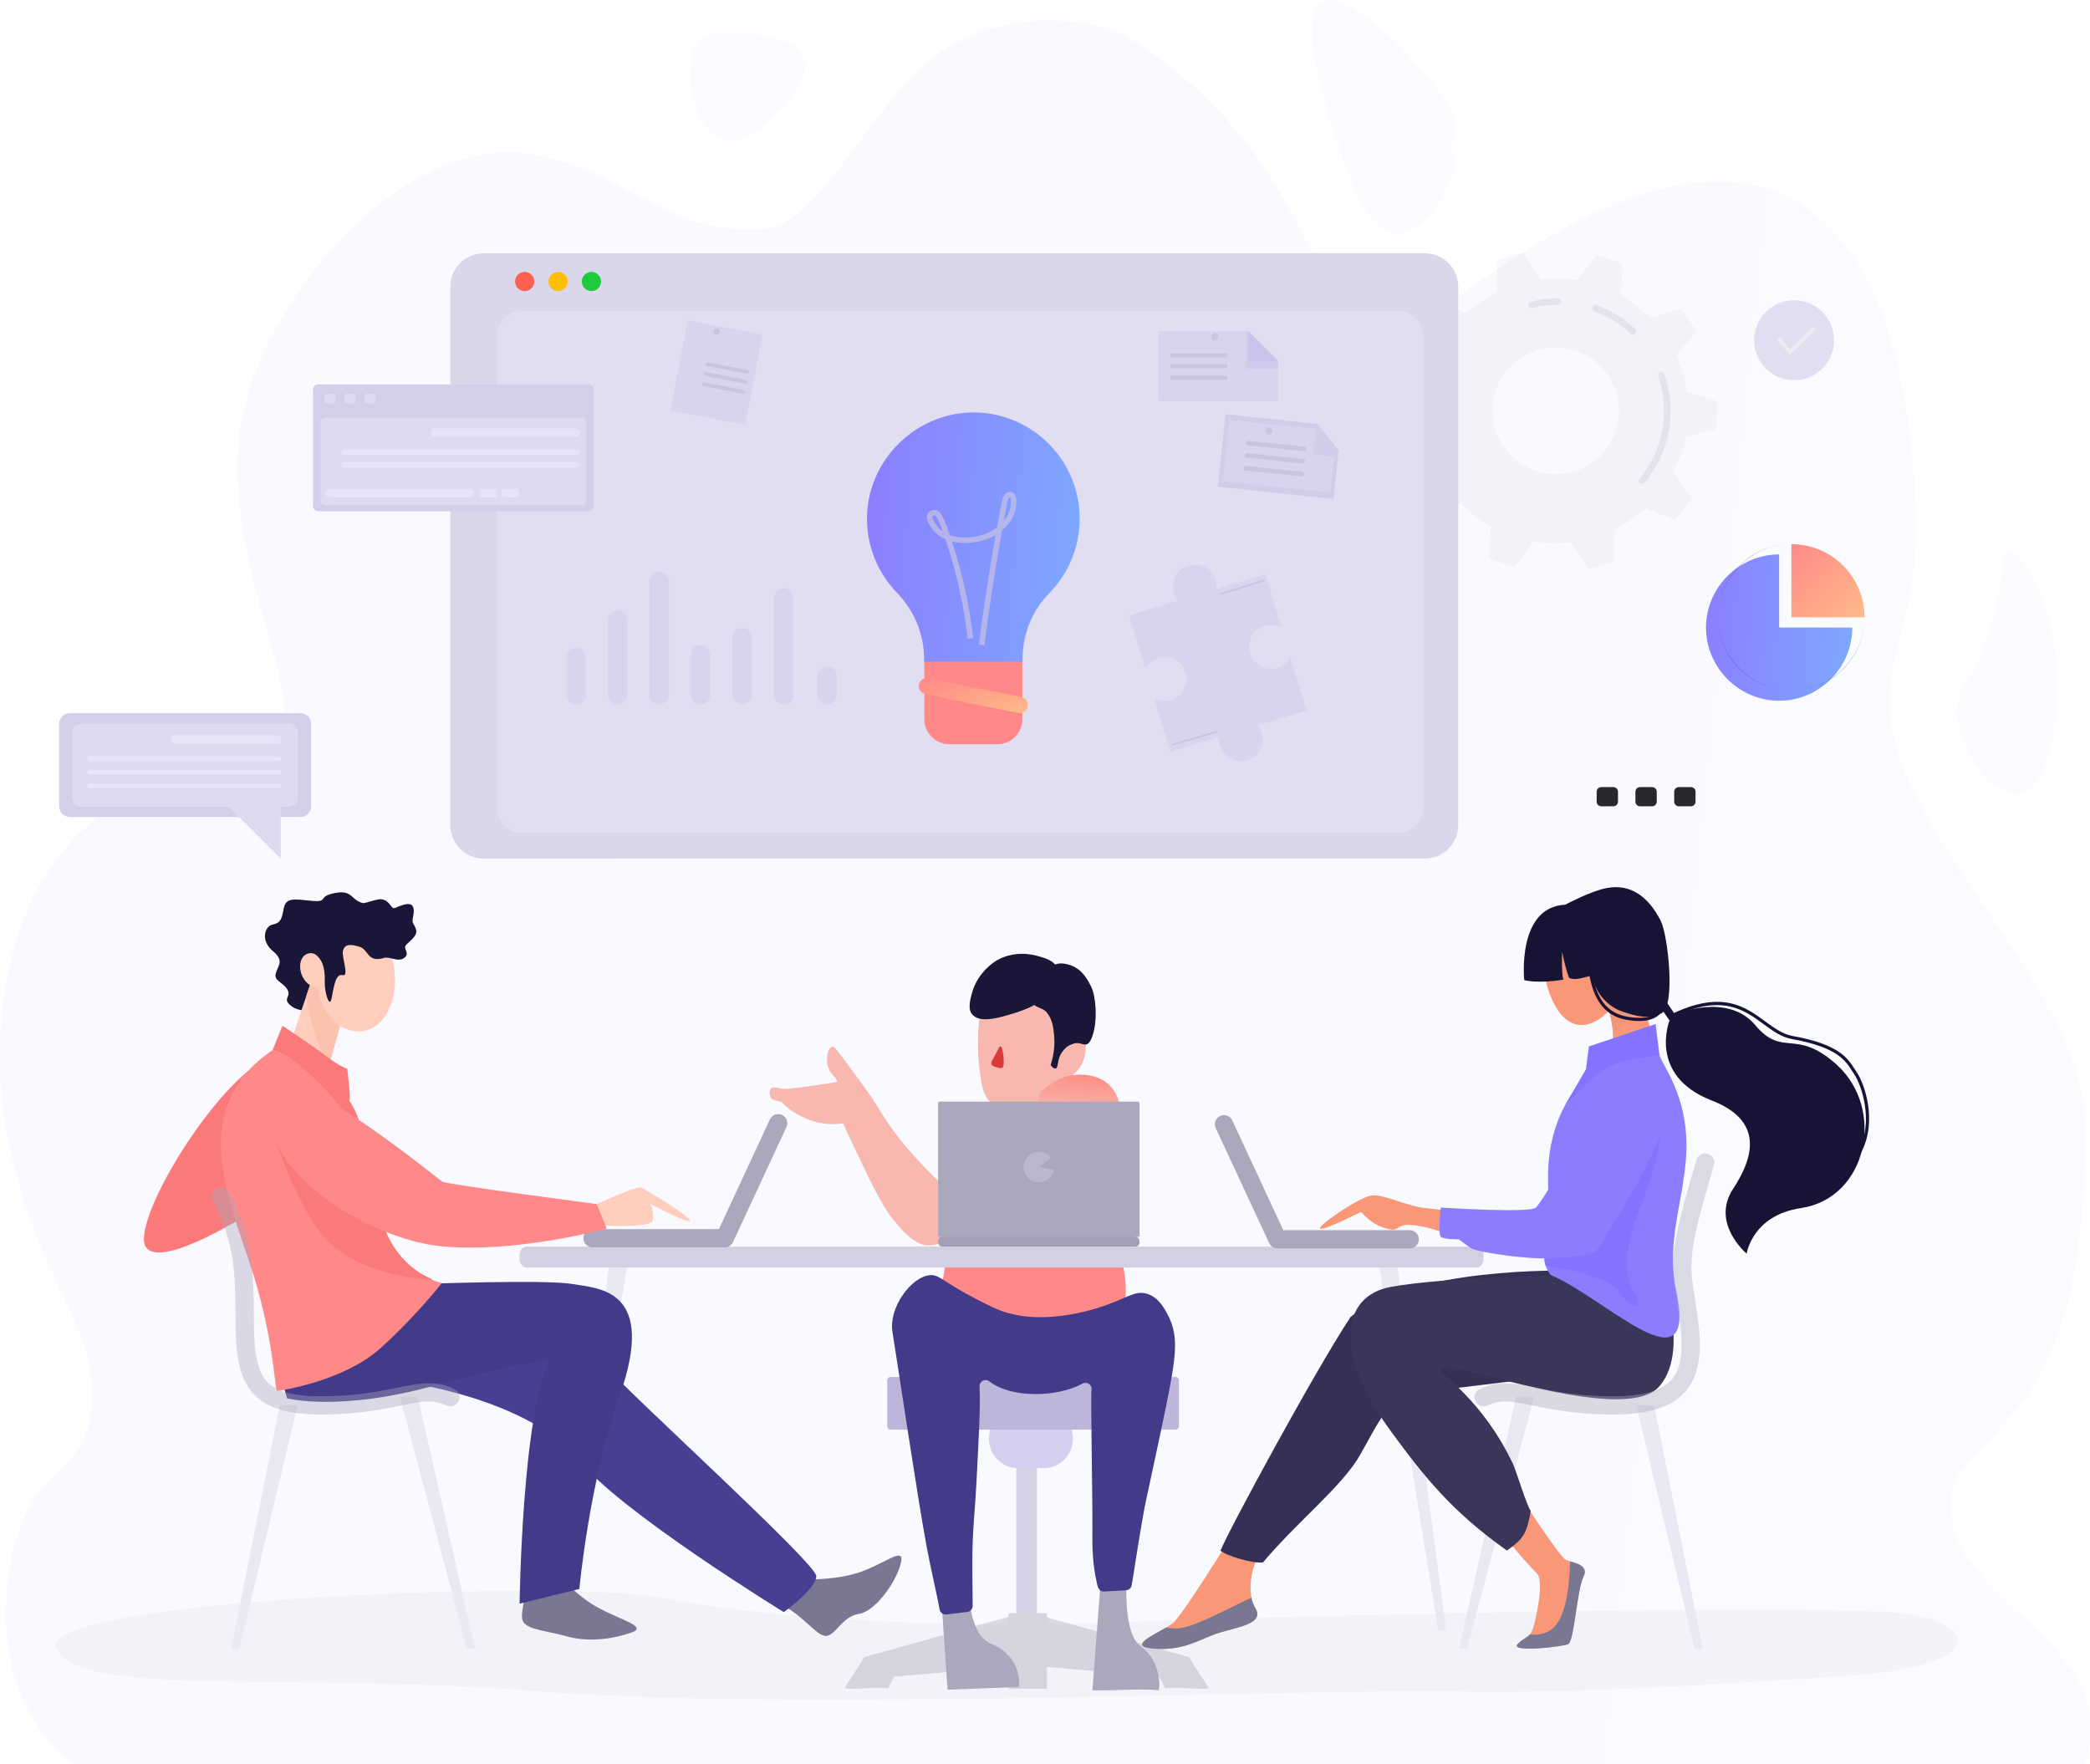 <svg width="500" height="422" viewBox="0 0 500 422" fill="none" xmlns="http://www.w3.org/2000/svg">
<g clip-path="url(#clip0_36_3156)">
<g opacity="0.05">
<path d="M226.679 11.392C239.99 3.098 260.763 2.642 272.818 10.754C329.711 49.036 305.756 101.325 354.613 66.901C446.999 1.807 457.206 89.167 458.339 122.805C459.262 150.187 447.884 158.738 453.732 179.26C461.289 205.775 498.097 239.893 498.652 268.074C500.312 352.409 461.15 339.025 467.293 365.349C471.828 384.784 508.134 395.502 498.778 421.99C340.873 421.99 175.542 421.99 17.638 421.99C14.573 419.704 9.747 415.365 6.122 407.951C-2.316 390.697 2.981 371.588 3.819 368.718C9.146 350.452 19.253 351.959 21.478 340.012C25.59 317.929 8.075 307.381 1.42 269.796C-2.568 247.274 -2.084 188.563 57.376 183.236C87.444 180.542 44.477 133.384 60.635 90.27C71.347 61.687 100.296 33.184 125.895 36.686C148.411 39.765 158.909 56.534 182.651 54.778C197.197 53.702 208.598 22.658 226.679 11.392Z" fill="url(#paint0_linear_36_3156)"/>
<path opacity="0.7" d="M185.211 27.776C182.618 30.204 176.992 35.467 171.899 32.88C165.371 29.564 163.161 15.092 167.292 9.911C169.324 7.362 172.456 7.604 177.53 7.997C182.372 8.372 191.076 9.044 192.377 14.377C193.706 19.826 186.448 26.618 185.211 27.776Z" fill="url(#paint1_linear_36_3156)"/>
<path opacity="0.7" d="M348.521 32.879C349.196 43.889 341.282 56.089 334.186 55.849C326.86 55.602 322.59 42.164 318.828 30.327C317.023 24.648 310.903 5.39 315.756 0.978C320.886 -3.687 334.937 11.267 337.258 13.738C343.577 20.465 348.053 25.227 348.521 32.879Z" fill="url(#paint2_linear_36_3156)"/>
<path opacity="0.7" d="M468.315 169.42C467.915 179.446 477.341 191.507 483.674 189.837C490.558 188.022 493.071 170.177 491.865 157.936C490.499 144.083 483.788 131.5 480.601 132.414C478.223 133.097 479.896 140.705 475.482 152.832C471.857 162.791 468.545 163.653 468.315 169.42Z" fill="url(#paint3_linear_36_3156)"/>
</g>
<path opacity="0.03" d="M451.851 385.665C416.391 383.697 295.763 387.03 259.076 388.329C222.389 389.628 179.804 386.614 157.684 382.183C135.563 377.752 7.697 382.56 13.5 394.475C19.303 406.39 70.469 399.806 128.495 404.594C186.519 409.383 317.019 403.995 346.455 404.594C375.891 405.192 402.884 403.396 440.819 401.002C478.754 398.607 472.405 386.804 451.851 385.665Z" fill="#191638"/>
<path opacity="0.03" d="M410.54 102.608C410.699 101.186 410.783 99.74 410.783 98.276C410.783 97.503 410.758 96.738 410.713 95.975L403.554 93.66C403.113 90.643 402.248 87.763 401.021 85.085L405.767 79.244C404.669 77.313 403.411 75.485 402.007 73.78L394.849 76.115C392.763 73.984 390.379 72.146 387.762 70.668L388.169 63.147C386.172 62.238 384.082 61.494 381.92 60.933L377.499 67.032C375.776 66.742 374.006 66.589 372.201 66.589C370.971 66.589 369.756 66.662 368.562 66.798L364.469 60.473C362.276 60.919 360.151 61.55 358.11 62.351L358.119 69.883C355.423 71.223 352.947 72.933 350.753 74.949L343.73 72.239C342.238 73.87 340.883 75.629 339.686 77.498L344.117 83.582C342.745 86.198 341.727 89.028 341.13 92.01L333.86 93.945C333.701 95.367 333.617 96.812 333.617 98.276C333.617 99.05 333.642 99.817 333.687 100.578L340.846 102.893C341.287 105.91 342.153 108.79 343.38 111.468L338.633 117.309C339.731 119.24 340.989 121.068 342.393 122.773L349.551 120.438C351.637 122.569 354.022 124.407 356.638 125.885L356.231 133.406C358.228 134.315 360.318 135.061 362.48 135.62L366.901 129.521C368.624 129.811 370.394 129.964 372.199 129.964C373.43 129.964 374.644 129.891 375.837 129.755L379.93 136.08C382.122 135.634 384.248 135.003 386.289 134.202L386.279 126.669C388.975 125.33 391.453 123.62 393.645 121.604L400.668 124.314C402.16 122.683 403.515 120.924 404.713 119.055L400.281 112.971C401.654 110.355 402.672 107.525 403.269 104.543L410.54 102.608ZM372.201 113.408C363.843 113.408 357.068 106.633 357.068 98.276C357.068 89.92 363.843 83.145 372.201 83.145C380.558 83.145 387.333 89.92 387.333 98.276C387.333 106.633 380.558 113.408 372.201 113.408Z" fill="#191638"/>
<path d="M392.841 115.747C392.665 115.747 392.489 115.688 392.344 115.566C392.013 115.29 391.968 114.799 392.242 114.469C396.014 109.935 398.091 104.183 398.091 98.276C398.091 95.446 397.628 92.669 396.716 90.019C396.575 89.612 396.792 89.167 397.199 89.027C397.606 88.887 398.05 89.103 398.191 89.51C399.159 92.323 399.652 95.273 399.652 98.274C399.652 104.545 397.447 110.65 393.443 115.465C393.287 115.651 393.064 115.747 392.841 115.747Z" fill="#E3E3EC"/>
<path d="M390.65 80.035C390.458 80.035 390.266 79.965 390.115 79.823C387.581 77.438 384.645 75.629 381.39 74.447C380.984 74.3 380.775 73.853 380.922 73.447C381.068 73.042 381.516 72.833 381.921 72.981C385.377 74.235 388.494 76.154 391.183 78.688C391.497 78.983 391.512 79.477 391.216 79.79C391.065 79.953 390.857 80.035 390.65 80.035Z" fill="#E3E3EC"/>
<path d="M366.332 73.728C365.982 73.728 365.666 73.493 365.577 73.138C365.471 72.721 365.725 72.296 366.141 72.192C368.288 71.649 370.51 71.375 372.746 71.375C373.177 71.375 373.526 71.724 373.526 72.155C373.526 72.585 373.177 72.934 372.746 72.934C370.64 72.934 368.546 73.193 366.523 73.704C366.458 73.72 366.394 73.728 366.332 73.728Z" fill="#E3E3EC"/>
<path d="M340.865 60.584H115.735C111.316 60.584 107.735 64.166 107.735 68.584V197.407C107.735 201.825 111.316 205.407 115.735 205.407H340.865C345.283 205.407 348.865 201.825 348.865 197.407V68.584C348.865 64.166 345.283 60.584 340.865 60.584Z" fill="#DBD7EB"/>
<path d="M334.478 74.4H124.914C121.6 74.4 118.914 77.087 118.914 80.4V193.26C118.914 196.573 121.6 199.26 124.914 199.26H334.478C337.792 199.26 340.478 196.573 340.478 193.26V80.4C340.478 77.087 337.792 74.4 334.478 74.4Z" fill="#E2DEF1"/>
<path d="M127.818 67.346C127.818 68.612 126.794 69.646 125.518 69.646C124.253 69.646 123.219 68.622 123.219 67.346C123.219 66.081 124.243 65.047 125.518 65.047C126.794 65.057 127.818 66.081 127.818 67.346Z" fill="#FF6051"/>
<path d="M135.824 67.346C135.824 68.612 134.799 69.646 133.524 69.646C132.259 69.646 131.225 68.622 131.225 67.346C131.225 66.081 132.249 65.047 133.524 65.047C134.799 65.057 135.824 66.081 135.824 67.346Z" fill="#FEBE05"/>
<path d="M143.788 67.346C143.788 68.612 142.764 69.646 141.489 69.646C140.224 69.646 139.189 68.622 139.189 67.346C139.189 66.081 140.214 65.047 141.489 65.047C142.764 65.057 143.788 66.081 143.788 67.346Z" fill="#1ECB3D"/>
<path opacity="0.4" d="M284.496 396.444C272.621 393.126 260.747 389.808 248.873 386.49C247.262 385.325 246.009 385.012 245.762 385.556C245.708 385.675 245.661 385.808 245.611 385.934C245.56 385.808 245.514 385.675 245.46 385.556C245.214 385.012 243.959 385.325 242.35 386.49C230.476 389.808 218.601 393.126 206.727 396.444C204.704 399.97 204.082 400.36 202.06 403.885C205.276 404.301 209.268 403.47 212.482 403.885C213.675 401.5 212.69 403.495 213.882 401.111C222.853 400.334 231.823 399.556 240.794 398.778C242.4 398.652 244.006 398.525 245.613 398.397C247.218 398.524 248.824 398.651 250.43 398.778C259.401 399.556 268.37 400.334 277.341 401.111C278.534 403.497 277.549 401.501 278.741 403.885C281.957 403.47 285.949 404.301 289.163 403.885C287.14 400.36 286.517 399.97 284.496 396.444Z" fill="#AAA8BD"/>
<path d="M247.77 393.585H243.448C243.275 393.585 243.135 393.446 243.135 393.272V347.046C243.135 346.873 243.275 346.732 243.448 346.732H247.77C247.943 346.732 248.084 346.872 248.084 347.046V393.272C248.082 393.445 247.943 393.585 247.77 393.585Z" fill="#D5D2E7"/>
<path d="M249.669 351.229H243.603C239.737 351.229 236.603 348.096 236.603 344.23C236.603 340.365 239.737 331.631 243.603 331.631H249.669C253.535 331.631 256.669 340.365 256.669 344.23C256.67 348.096 253.535 351.229 249.669 351.229Z" fill="#D5CEEF"/>
<path d="M281.249 342.008H213.054C212.614 342.008 212.258 341.651 212.258 341.211V330.205C212.258 329.765 212.614 329.408 213.054 329.408H281.249C281.688 329.408 282.045 329.765 282.045 330.205V341.211C282.044 341.651 281.688 342.008 281.249 342.008Z" fill="#BDB6DA"/>
<path d="M250.465 385.934H241.287V404.006H250.465V385.934Z" fill="#D5D4DD"/>
<path d="M263.577 374.922C262.832 384.55 262.085 394.728 261.34 404.355C267.649 404.491 272.006 403.886 277.211 404.355C277.402 403.423 277.574 401.668 276.574 398.773C275.512 395.698 273.318 394.196 272.698 393.686C270.174 391.618 268.073 385.153 270.571 365.166C268.24 368.418 265.909 371.67 263.577 374.922Z" fill="#AAA8BD"/>
<path d="M224.832 377.169C225.452 386.186 226.071 395.202 226.691 404.22C232.397 404.004 238.101 403.788 243.807 403.57C243.877 402.682 243.955 400.21 242.443 397.652C240.837 394.934 238.278 393.732 237.49 393.422C232.944 391.627 231.218 386.09 230.96 367.25C228.917 370.556 226.875 373.862 224.832 377.169Z" fill="#AAA8BD"/>
<path d="M225.869 301.164C226.646 304.508 224.158 308.956 224.936 312.3C229.284 313.817 233.065 314.633 235.902 315.099C241.233 315.978 247.151 315.618 258.769 314.865C265.164 314.451 268.668 314.792 269.036 312.298C269.861 306.708 268.678 303.203 268.335 301.163C252.236 300.93 241.968 301.397 225.869 301.164Z" fill="#FF8989"/>
<path d="M226.57 284.457C218.191 276.79 213.722 270.842 211.17 266.725C210.743 266.036 209.939 264.704 208.761 262.924C207.466 260.967 206.686 259.933 204.481 256.925C200.161 251.033 199.643 250.225 199.036 250.393C198.012 250.675 197.384 253.555 198.259 255.681C198.948 257.357 200.201 257.702 200.267 258.835C198.473 259.134 196.873 259.378 195.537 259.569C190.358 260.307 187.769 260.677 186.747 260.424C186.056 260.252 184.913 259.889 184.414 260.424C183.935 260.938 184.027 262.201 184.648 262.913C184.847 263.14 186.793 263.522 187.053 263.678C187.054 263.678 187.057 263.68 187.058 263.681C188.258 265.211 192.729 268.535 198.26 268.902C199.646 268.994 200.822 268.881 201.682 268.746C203.563 272.845 205.254 276.409 206.661 279.323C210.226 286.713 212.364 290.759 216.305 294.722C219.898 298.336 221.865 297.96 222.762 297.91C226.033 297.732 228.713 294.616 229.062 291.144C229.431 287.44 226.947 284.839 226.57 284.457Z" fill="#F8B7AF"/>
<path d="M234.436 242.437C233.882 246.578 233.684 251.671 234.552 257.369C234.804 259.019 235.175 262.347 237.12 263.785C238.297 264.656 239.611 264.718 241.087 264.718C245.559 264.718 247.819 264.718 250.187 263.084C251.018 262.51 252.029 260.588 253.143 258.379C253.856 258.163 255.046 258.225 256.02 257.602C260.065 255.007 259.916 250.762 259.637 247.335C259.293 243.108 259.122 240.995 258.237 239.403C255.526 234.526 248.894 233.801 247.387 233.686C245.546 233.547 241.739 233.259 238.403 235.903C235.519 238.189 234.679 241.327 234.436 242.437Z" fill="#F8B7AF"/>
<path d="M261.033 236.018C260.329 234.594 258.956 231.82 256.016 230.885C255.376 230.682 253.747 230.171 252.412 230.745C251.519 229.653 249.941 229.186 248.55 228.785C247.444 228.467 243.032 227.193 238.517 229.718C238.288 229.846 234.01 232.325 232.567 237.418C232.17 238.814 231.389 241.571 232.683 242.784C233.586 243.63 235.062 244.521 240.383 243.051C243.957 242.063 246.062 241.207 247.447 240.428C248.449 241.235 249.613 241.208 250.417 242.201C251.8 243.909 251.985 245.751 252.167 247.568C252.317 249.067 252.373 251.656 251.35 254.801C251.653 255.205 252.108 255.706 252.517 255.617C253.277 255.454 252.834 253.486 254.034 251.768C255.119 250.213 256.036 249.929 257.017 249.623C258.947 249.024 260.138 251.602 261.44 247.556C262.606 243.932 262.193 238.36 261.033 236.018Z" fill="#191638"/>
<mask id="mask0_36_3156" style="mask-type:alpha" maskUnits="userSpaceOnUse" x="243" y="220" width="25" height="22">
<path d="M267.531 239.465C266.407 242.028 261.094 241.508 259.511 241.352C255.786 240.987 253.14 239.426 251.255 238.285C247.854 236.23 245.305 234.688 244.178 231.682C242.213 226.435 245.877 220.181 247.009 220.359C247.395 220.419 247.743 222.798 248.424 227.554C249.083 232.149 249.042 232.627 249.604 233.568C251.14 236.137 254.735 238.068 257.978 237.579C261.715 237.015 262.825 233.563 265.054 234.159C266.927 234.659 268.317 237.672 267.531 239.465Z" fill="url(#paint4_linear_36_3156)"/>
</mask>
<g mask="url(#mask0_36_3156)">
</g>
<path d="M248.523 262.547C248.56 261.591 249.31 260.861 250.311 260.136C252.132 258.818 253.97 257.489 256.922 257.181C257.831 257.086 262.577 256.591 265.634 259.826C266.985 261.256 267.494 262.873 267.734 263.636C268.221 265.186 268.742 266.841 267.968 267.914C266.945 269.331 263.956 269.327 261.824 268.38C258.571 266.934 258.138 263.659 255.602 263.636C254.973 263.631 255.144 263.833 253.19 264.181C249.925 264.761 249.272 264.226 249.067 264.025C248.498 263.468 248.518 262.655 248.523 262.547Z" fill="url(#paint5_linear_36_3156)"/>
<path d="M233.802 310.9C225.508 306.665 224.735 304.808 222.369 305.067C217.872 305.559 212.593 312.903 213.501 318.599C214.951 327.688 219.532 358.399 221.668 369.929C222.661 375.293 224.233 381.803 224.782 385.017C224.914 385.789 225.629 386.318 226.406 386.225C228.072 386.023 229.738 385.821 231.403 385.619C232.149 385.528 232.705 384.896 232.695 384.144C232.669 382.288 232.58 374.372 232.635 371.562C232.777 364.298 233.181 362.572 233.568 355.23C234.146 344.285 234.547 336.836 234.368 332.417C234.357 332.136 234.346 331.891 234.338 331.677C234.285 330.441 235.712 329.677 236.682 330.446C241.787 334.488 252.738 334.373 258.958 331.008C260.028 330.429 261.295 331.266 261.126 332.471C260.901 334.081 261.397 359.203 261.337 365.169C261.285 370.431 261.337 374.131 262.51 379.157C262.712 380.023 263.169 380.787 264.057 380.736C265.832 380.635 267.608 380.533 269.384 380.432C270.064 380.393 270.628 379.899 270.746 379.226C271.369 375.67 272.895 365.044 274.168 358.964C275.406 353.055 276.954 346.238 278.834 337.033C281.345 324.744 282.057 319.901 279.534 314.868C278.746 313.295 277.28 310.37 274.401 309.501C271.323 308.572 269.421 310.833 262.267 313.001C257.54 314.433 253.917 314.797 253.167 314.868C250.346 315.134 245.823 315.52 240.566 313.934C238.55 313.323 236.967 312.516 233.802 310.9Z" fill="#433A89"/>
<path d="M239.63 250.53C239.562 250.299 239.224 250.239 239.102 250.461C238.789 251.035 238.482 251.613 238.179 252.192C238.114 252.313 238.05 252.433 237.986 252.554C237.828 252.837 237.628 253.15 237.484 253.468C237.321 253.753 237.169 254.059 237.168 254.358C237.167 254.671 237.326 254.875 237.6 255.01C238.079 255.248 238.706 255.426 239.231 255.516C240.168 255.677 240.104 254.8 240.119 254.097C240.142 252.889 239.966 251.69 239.63 250.53Z" fill="#DB3A3A"/>
<path d="M271.383 298.364H225.658C224.979 298.364 224.428 297.813 224.428 297.134V297.009C224.428 296.33 224.979 295.779 225.658 295.779H271.383C272.062 295.779 272.613 296.33 272.613 297.009V297.134C272.613 297.815 272.063 298.364 271.383 298.364Z" fill="#A29FB9"/>
<path d="M272.232 295.898H224.809C224.598 295.898 224.428 295.727 224.428 295.517V263.92C224.428 263.71 224.598 263.539 224.809 263.539H272.232C272.443 263.539 272.613 263.709 272.613 263.92V295.517C272.612 295.727 272.442 295.898 272.232 295.898Z" fill="#AAA8BD"/>
<path d="M248.521 279.188L252.111 279.879C251.782 281.594 250.267 282.844 248.521 282.844C246.516 282.844 244.865 281.194 244.865 279.188C244.865 277.182 246.516 275.531 248.521 275.531C249.681 275.531 250.773 276.082 251.462 277.014L248.521 279.188Z" fill="#BAB8CC"/>
<path d="M134 390H135.958L150 303H145.692L134 390Z" fill="#EAE8F3"/>
<path d="M346 390H344.042L330 303H334.308L346 390Z" fill="#EAE8F3"/>
<path d="M353.178 303.243H126.06C125.091 303.243 124.305 302.341 124.305 301.23V300.224C124.305 299.112 125.091 298.211 126.06 298.211H353.176C354.146 298.211 354.932 299.112 354.932 300.224V301.23C354.933 302.341 354.147 303.243 353.178 303.243Z" fill="#D3D1E1"/>
<path d="M387.526 230.78C389.318 237.093 384.944 243.598 380.126 244.965C375.308 246.331 371.87 242.042 370.08 235.73C368.29 229.417 370.742 223.193 375.56 221.826C380.378 220.459 385.734 224.467 387.526 230.78Z" fill="#FA9778"/>
<path d="M360.512 353.1C360.512 353.1 372.86 372.275 374.527 373.109C376.194 373.943 380.363 374.151 378.801 377.278C377.237 380.404 376.612 392.703 375.152 393.328C373.693 393.953 361.186 395.412 363.062 393.328C364.937 391.243 366.091 392.286 367.038 388.534C367.984 384.782 369.314 377.695 367.543 376.235C365.772 374.776 354.932 361.645 354.932 361.645L360.512 353.1Z" fill="#FA9778"/>
<path d="M298.367 361.336C298.367 361.336 283.357 386.071 280.577 388.295C277.797 390.518 268.626 393.853 276.13 394.409C283.635 394.966 287.248 391.909 291.974 390.518C296.7 389.127 302.536 388.295 300.313 384.682C298.089 381.07 299.012 373.182 303.807 368.179C308.6 363.176 298.367 361.336 298.367 361.336Z" fill="#FA9778"/>
<path d="M374.962 303.978C374.962 303.978 337.806 303.006 323.074 315.094C314.458 328.156 293.612 366.698 291.992 370.945C293.104 372.056 299.358 374.063 302.138 373.784C310.338 364.008 321.175 355.556 325.486 347.888C330.799 338.439 332.434 333.715 341.052 332.88C349.67 332.046 369.125 329.268 374.963 329.268C380.801 329.268 374.962 303.978 374.962 303.978Z" fill="#353156"/>
<path d="M407.363 394.477H405.415L391.449 336.211H395.734L407.363 394.477Z" fill="#EAE8F3"/>
<path d="M349.018 394.476H350.967L366.993 334.15H362.708L349.018 394.476Z" fill="#EAE8F3"/>
<path d="M396.131 301.434L374.529 305.161C374.529 305.161 345.823 305.425 332.7 307.87C320.763 310.093 319.004 323.656 332.7 342.332C340.481 352.942 347.059 361.405 360.513 370.947C363.935 368.435 365.243 367.484 366.19 361.439C365.215 360.105 362.696 351.749 361.913 350.114C354.472 334.56 344.54 328.904 344.401 327.374C346.069 324.664 388.574 341.498 397.026 331.596C405.098 322.142 396.131 301.434 396.131 301.434Z" fill="#3A3659"/>
<path d="M397.026 252.533C391.337 251.735 385.543 252.815 380.124 256.739C375.389 261.566 370.031 269.526 370.359 282.655C370.775 299.33 367.778 300.401 370.904 304.986C383.946 310.371 406.249 333.507 400.998 308.703C397.195 290.744 409.34 277.356 399.541 257.435C398.743 255.812 397.747 254.239 397.026 252.533Z" fill="#8C7DFF"/>
<path d="M370.354 288.929C370.1 297.623 368.873 300.183 369.811 302.908C375.128 303.451 384.853 305.578 387.283 308.981C390.063 312.873 392.841 313.428 391.544 310.556C390.247 307.684 386.82 303.609 392.101 289.619C397.382 275.63 399.883 266.18 394.695 256.453L370.354 288.929Z" fill="#8373FE"/>
<path d="M397.025 252.532C393.522 244.239 392.661 234.922 392.661 234.922L383.489 237.632C383.489 237.632 388.7 249.303 383.698 253.472C382.635 254.358 381.402 255.434 380.123 256.737C385.541 252.814 391.336 251.732 397.025 252.532Z" fill="#FA9778"/>
<path d="M392.937 237.13C392.395 236.647 391.715 236.044 391.001 235.412L383.52 237.623C383.515 237.637 383.509 237.649 383.504 237.663C383.685 238.077 385.59 242.523 385.841 246.8C388.071 245.448 390.511 243.242 393.302 239.389C393.151 238.535 393.031 237.773 392.937 237.13Z" fill="#ED967A"/>
<path d="M390.579 255.14C381.131 258.443 382.179 268.394 373.486 283.07C368.986 290.664 364.808 290.552 364.808 290.552C364.808 290.552 354.255 290.636 341.492 289.075C333.499 288.098 332.993 290.477 338.551 292.465C349.762 296.473 361.396 300.787 370.777 299.744C380.157 298.703 396.2 274.77 397.028 268.54C398.173 259.926 395.336 253.476 390.579 255.14Z" fill="#F09959"/>
<path opacity="0.4" d="M385.716 338.395C385.13 338.395 384.531 338.387 383.913 338.371C376.236 338.181 371.007 337.119 366.805 336.265C361.838 335.254 359.099 334.699 355.873 336.24C354.785 336.759 353.483 336.299 352.962 335.211C352.441 334.123 352.903 332.821 353.991 332.3C358.537 330.128 362.369 330.908 367.675 331.985C371.709 332.805 376.728 333.825 384.021 334.006C392.234 334.208 397.257 332.978 399.824 330.131C402.116 327.59 402.791 323.352 401.948 316.798C401.662 314.578 401.377 312.732 401.124 311.102C400.418 306.533 399.95 303.514 400.527 298.86C401.065 294.521 402.504 288.734 405.84 277.503C406.183 276.348 407.397 275.69 408.554 276.032C409.71 276.375 410.369 277.589 410.026 278.746C403.789 299.752 404.106 301.802 405.44 310.435C405.696 312.089 405.986 313.965 406.279 316.24C407.298 324.152 406.276 329.495 403.067 333.053C399.759 336.723 394.367 338.395 385.716 338.395Z" fill="#AAA8BD"/>
<path d="M299.386 382.184C289.428 387.054 284.067 389.845 280.875 389.578C280.122 389.516 279.497 389.438 278.973 389.357C275.421 391.456 269.751 393.936 276.13 394.409C283.635 394.965 287.248 391.908 291.974 390.517C296.698 389.128 302.536 388.294 300.313 384.681C299.887 383.989 299.577 383.139 299.386 382.184Z" fill="#7A7792"/>
<path d="M375.615 373.516C375.371 381.4 374.288 389.213 369.465 390.689C368.186 391.081 367.022 391.137 365.991 391C365.233 391.937 364.307 391.947 363.064 393.327C361.188 395.412 373.695 393.952 375.155 393.327C376.614 392.702 377.239 380.404 378.803 377.278C380.087 374.71 377.501 374.11 375.615 373.516Z" fill="#7A7792"/>
<path d="M337.253 298.655H305.614C304.765 298.655 303.993 298.163 303.634 297.392L290.848 269.877C290.34 268.784 290.816 267.485 291.909 266.977C293.002 266.469 294.301 266.944 294.809 268.037L307.008 294.29H337.255C338.46 294.29 339.438 295.267 339.438 296.473C339.438 297.678 338.46 298.655 337.253 298.655Z" fill="#AAA8BD"/>
<path d="M343.871 289.352C337.478 289.26 331.138 285.449 327.988 286.004C324.838 286.561 314.553 293.695 315.851 293.972C317.148 294.25 325.301 290.024 325.579 289.96C325.856 289.896 327.617 292.887 331.972 293.986C336.327 295.086 332.003 290.723 345.502 294.799C354.279 297.451 343.871 289.352 343.871 289.352Z" fill="#FA9778"/>
<path d="M396.084 244.965L397.024 252.533C397.024 252.533 388.753 253.025 384.635 255.341C380.518 257.658 374.443 264.348 374.443 264.348L379.406 255.804L380.121 250.338L396.084 244.965Z" fill="#8373FE"/>
<path d="M392.565 254.229C386.42 253.079 383.578 258.584 379.594 267.569C375.61 276.556 368.809 287.47 367.457 288.878C366.105 290.285 344.665 288.878 344.665 288.878C344.665 288.878 344.017 295.084 344.665 295.825C345.314 296.566 349.02 296.474 349.02 296.474C349.02 296.474 350.503 297.657 351.892 298.594C353.282 299.531 365.049 301.291 370.514 301.014C375.981 300.736 380.983 300.273 381.726 299.439C382.466 298.605 397.384 275.63 398.31 267.385C399.236 259.139 395.701 254.817 392.565 254.229Z" fill="#8C7DFF"/>
<path d="M374.445 216.43C362.824 216.986 364.647 234.467 364.647 234.467C364.647 234.467 367.666 235.4 373.988 234.357C373.502 232.481 373.711 227.687 373.711 227.687C373.711 227.687 374.445 231.578 375.379 233.94C376.716 234.553 378.228 234.01 380.799 233.388C382.12 238.943 385.85 241.29 388.405 242.093C391.227 242.98 394.215 244.039 397.55 242.37C400.885 240.702 399.052 223.656 397.28 220.229C394.622 215.084 390.203 210.479 382.56 212.911C378.725 214.13 374.445 216.43 374.445 216.43Z" fill="#161335"/>
<path d="M394.654 237.192L399.405 244.131C399.405 244.131 394.14 257.287 409.455 263.246C421.449 267.914 420.036 276.138 414.616 284.41C409.196 292.681 417.859 299.904 417.859 299.904C417.859 299.904 419.18 290.741 430.834 289.012C446.722 286.655 451.222 265.323 439.353 254.657C429.533 245.831 426.544 253.14 419.897 245.22C413.25 237.299 400.7 242.649 400.7 242.649L396.1 235.941L394.654 237.192Z" fill="#161335"/>
<path d="M444.818 276.102C444.756 276.102 444.693 276.087 444.636 276.056C444.452 275.954 444.384 275.723 444.484 275.539C448.488 268.221 445.222 259.354 443.577 256.953C443.404 256.699 443.238 256.442 443.064 256.171C441.448 253.65 439.437 250.511 428.72 248.582C426.154 248.121 424.071 246.591 421.866 244.973C417.294 241.616 412.113 237.814 400.855 242.995C400.665 243.082 400.439 242.999 400.351 242.809C400.264 242.619 400.347 242.393 400.537 242.305C412.201 236.937 417.575 240.882 422.315 244.362C424.446 245.927 426.459 247.405 428.854 247.836C439.897 249.823 442.008 253.116 443.703 255.762C443.875 256.029 444.035 256.281 444.204 256.526C445.194 257.973 446.418 260.971 446.918 264.406C447.353 267.385 447.399 271.798 445.15 275.906C445.083 276.031 444.952 276.102 444.818 276.102Z" fill="#161335"/>
<path d="M392.117 244.258C391.359 244.258 390.539 244.192 389.655 244.06C385.604 243.453 380.17 241.149 379.743 228.208C379.736 227.999 379.9 227.823 380.109 227.817C380.324 227.807 380.494 227.974 380.5 228.183C380.677 233.54 381.741 237.505 383.662 239.969C385.125 241.844 387.065 242.904 389.765 243.31C393.548 243.876 396.055 243.174 397.22 241.225C397.328 241.046 397.562 240.987 397.741 241.094C397.92 241.202 397.98 241.436 397.872 241.615C396.824 243.372 394.892 244.258 392.117 244.258Z" fill="#161335"/>
<path d="M63.261 253.441C49.774 261.153 31.013 293.211 34.974 298.442C38.934 303.674 60.196 289.917 60.196 289.917L63.261 253.441Z" fill="#FA7A7A"/>
<path d="M88.461 216.266C83.31 216.126 85.222 212.298 79.298 213.826C76.185 214.629 78.483 215.911 74.438 215.495C70.394 215.078 68.402 214.66 67.892 217.302C67.383 219.943 67.136 220.775 65.19 221.193C63.244 221.609 62.367 225.085 65.19 227.447C68.014 229.809 66.642 230.782 66.017 232.727C65.391 234.673 67.523 234.812 68.681 236.619C69.84 238.426 67.615 238.767 69.283 240.333C70.952 241.9 73.291 241.759 73.291 241.759L80.312 228.3L88.461 216.266Z" fill="#191638"/>
<path d="M193.394 377.823C193.394 377.823 200.898 378.032 206.735 375.738C212.571 373.445 216.532 369.903 215.49 374.07C214.448 378.239 209.654 385.391 205.484 386.088C201.315 386.785 199.855 391.37 197.563 391.37C195.271 391.37 191.934 386.088 186.098 383.447C180.778 381.042 193.394 377.823 193.394 377.823Z" fill="#7A7792"/>
<path d="M134.254 377.121C134.254 377.121 137.41 381.472 142.903 384.5C148.576 387.626 155.121 389.132 151.063 390.546C147.004 391.96 141.071 393.059 135.283 391.379C131.224 390.2 126.465 389.954 125.207 388.036C123.95 386.118 126.687 381.302 125.549 374.105C124.638 368.337 134.254 377.121 134.254 377.121Z" fill="#7A7792"/>
<path d="M99.115 307.168C99.115 307.168 142.587 323.444 146.09 327.993C149.592 332.543 195.287 373.99 195.287 377.047C195.287 380.105 187.505 385.663 187.505 385.663C187.505 385.663 148.313 361.623 138.585 349.393C128.857 337.165 105.114 331.269 92.492 330.137C79.87 329.005 99.115 307.168 99.115 307.168Z" fill="#483F92"/>
<path d="M100.783 307.168C100.783 307.168 130.524 306.056 136.917 307.168C143.31 308.28 157.332 308.267 148.161 334.15C140.973 354.437 138.599 380.122 138.599 380.122L124.306 383.633C124.306 383.633 124.873 337.447 131.693 325.149C126.726 325.968 117.609 327.566 104.974 331.178C81.534 337.881 68.681 334.524 68.681 334.524L65.191 322.296L100.783 307.168Z" fill="#433A89"/>
<path d="M75.948 230.389L68.682 251.858L77.861 257.902L83.064 239.352L75.948 230.389Z" fill="#FFCEBD"/>
<path d="M78.683 254.974L83.064 239.35L75.948 230.387L73.289 238.24C74.207 245.334 76.423 251.201 78.683 254.974Z" fill="#FBC2AE"/>
<path d="M94.484 234.022C94.719 240.552 91.512 246.204 86.413 246.706C81.315 247.208 76.662 242.345 76.021 235.842C75.38 229.339 78.993 223.661 84.092 223.159C89.19 222.657 94.111 223.718 94.484 234.022Z" fill="#FFCEBD"/>
<path d="M65.19 251.232C42.884 266.295 56.758 290.636 61.655 308.424C65.828 323.574 65.691 332.73 66.316 332.73C66.941 332.73 82.283 330.437 91.036 322.517C99.792 314.596 105.711 306.924 105.711 306.924C105.711 306.924 94.493 304.927 90.828 290.418C88.966 283.051 89.812 279.052 85.57 267.38C81.33 255.709 65.19 251.232 65.19 251.232Z" fill="#FF8989"/>
<path d="M65.189 251.232L67.578 245.387C67.578 245.387 75.153 250.39 78.175 252.752C81.198 255.114 83.062 255.671 83.062 255.671C83.062 255.671 84.155 264.049 83.445 263.288C74.506 253.708 65.189 251.232 65.189 251.232Z" fill="#FA7A7A"/>
<path d="M55.305 394.477H57.252L71.218 336.211H66.934L55.305 394.477Z" fill="#EAE8F3"/>
<path d="M113.647 394.478H111.7L95.674 334.152H99.959L113.647 394.478Z" fill="#EAE8F3"/>
<path opacity="0.4" d="M77.001 338.394C69.199 338.394 64.256 336.992 61.102 333.921C57.191 330.112 56.382 324.212 56.371 316.526C56.346 300.365 55.452 297.024 50.902 287.157C50.397 286.062 50.876 284.765 51.971 284.26C53.065 283.755 54.362 284.233 54.868 285.328C59.676 295.758 60.712 299.592 60.737 316.518C60.749 324.309 61.736 328.444 64.148 330.793C66.621 333.202 71.093 334.195 78.646 334.008C85.939 333.829 90.958 332.808 94.992 331.987C100.296 330.909 104.131 330.131 108.676 332.302C109.764 332.822 110.224 334.125 109.705 335.213C109.186 336.301 107.882 336.761 106.794 336.242C103.568 334.7 100.831 335.257 95.862 336.267C91.66 337.122 86.432 338.183 78.754 338.374C78.155 338.388 77.569 338.394 77.001 338.394Z" fill="#AAA8BD"/>
<path d="M173.384 298.403H141.743C140.538 298.403 139.561 297.425 139.561 296.22C139.561 295.015 140.538 294.037 141.743 294.037H171.99L184.189 267.785C184.698 266.692 185.995 266.218 187.09 266.725C188.183 267.233 188.657 268.53 188.15 269.625L175.364 297.14C175.005 297.91 174.232 298.403 173.384 298.403Z" fill="#AAA8BD"/>
<path d="M66 272.993C66 272.993 71.559 289.947 78.438 296.965C85.318 303.982 99.162 306.34 103.497 306.064C100.042 304.675 93.46 300.722 90.814 290.247C88.952 282.88 89.799 278.881 85.556 267.209C82.406 258.545 72.703 253.846 67.91 252C73.891 256.295 81.371 263.371 83.669 268.754C86.22 274.732 66 272.993 66 272.993Z" fill="#FA7A7A"/>
<path d="M142.744 288.043C142.744 288.043 152.333 283.666 153.375 284.083C154.416 284.499 165.049 290.918 165.049 291.982C165.049 293.045 155.668 288.018 155.668 288.018C155.668 288.018 156.71 290.797 156.085 292.13C155.459 293.463 148.248 293.463 141.744 293.045C135.24 292.627 142.744 288.043 142.744 288.043Z" fill="#FFCEBD"/>
<path d="M66.324 260.064C57.485 278.18 87.806 296.543 105.794 298.175C123.783 299.808 145.154 293.922 145.154 293.922L142.745 288.041C142.745 288.041 106.707 283.337 105.794 282.679C104.881 282.021 69.561 253.43 66.324 260.064Z" fill="#FF8989"/>
<path d="M77.816 231C78.635 233.155 78.034 235.382 76.475 235.976C74.914 236.57 72.985 235.304 72.167 233.149C71.348 230.994 71.948 228.767 73.509 228.173C75.069 227.581 76.997 228.845 77.816 231Z" fill="#FFCEBD"/>
<path d="M94.496 217.209C96.938 216.189 99.688 215.098 98.837 219.247C98.466 221.054 98.837 220.544 99.486 222.211C100.134 223.879 97.852 225.187 97.109 226.115C96.369 227.041 98.188 228.048 96.706 229.16C95.223 230.271 93.269 228.748 91.887 229.16C87.765 230.39 88.275 227.147 85.957 226.473C83.641 225.798 82.505 225.903 82.066 227.385C81.626 228.868 83.687 233.745 81.927 233.282C80.166 232.819 79.77 236.756 79.296 238.979C78.822 241.202 77.615 237.445 77.694 234.9C77.814 230.999 76.845 229.361 75.408 228.269C73.97 227.178 73.359 217.254 80.307 216.883C87.255 216.512 87.3 215.842 90.264 215.215C93.233 214.59 93.383 217.674 94.496 217.209Z" fill="#191638"/>
<path d="M258.298 124.104C258.298 110.329 247.347 99.112 233.675 98.678C219.545 98.232 207.491 109.827 207.416 123.968C207.379 130.865 210.094 137.13 214.519 141.729C218.64 146.017 221.076 151.644 221.076 157.593V158.59H244.638V157.599C244.638 151.749 246.894 146.104 250.997 141.927C255.509 137.341 258.298 131.045 258.298 124.104Z" fill="url(#paint6_linear_36_3156)"/>
<path d="M238.61 178.037H227.101C223.804 178.037 221.133 175.366 221.133 172.069V158.287H244.578V172.069C244.578 175.36 241.907 178.037 238.61 178.037Z" fill="#FF8989"/>
<path d="M243.585 170.564L221.354 166.059C220.449 165.873 219.799 165.079 219.799 164.156C219.799 162.929 220.927 162.005 222.129 162.253L244.359 166.753C245.264 166.939 245.915 167.732 245.915 168.655C245.915 169.889 244.787 170.812 243.585 170.564Z" fill="url(#paint7_linear_36_3156)"/>
<path opacity="0.7" d="M235.486 154.352L234.172 154.185C235.294 145.46 236.645 136.678 238.194 127.972C236.676 128.87 234.873 129.484 232.858 129.757C231.439 129.949 229.599 130.011 227.752 129.54C230.212 137.044 231.916 144.803 232.827 152.648L231.514 152.803C230.578 144.71 228.787 136.716 226.177 129C225.737 128.802 225.297 128.567 224.876 128.288C223.469 127.352 222.36 125.908 221.839 124.328C221.554 123.448 221.938 122.562 222.775 122.165C223.618 121.769 224.554 122.041 225.043 122.822C225.725 123.9 226.202 125.115 226.618 126.268C226.822 126.844 227.027 127.414 227.225 127.99C228.793 128.56 230.664 128.722 232.672 128.449C234.234 128.238 236.552 127.674 238.51 126.193C238.895 124.093 239.285 122.004 239.694 119.916C239.787 119.432 239.917 118.769 240.37 118.267C240.68 117.92 241.138 117.71 241.597 117.691C241.975 117.672 242.347 117.815 242.613 118.069C242.973 118.422 243.059 118.887 243.097 119.253C243.227 120.548 243.09 121.731 242.688 122.766C242.062 124.384 241.051 125.772 239.725 126.887C238.089 135.997 236.664 145.212 235.486 154.352ZM223.568 123.306C223.469 123.306 223.382 123.336 223.345 123.355C223.234 123.405 222.992 123.566 223.104 123.907C223.519 125.183 224.405 126.348 225.533 127.123C225.483 126.986 225.434 126.85 225.384 126.714C224.994 125.629 224.548 124.495 223.934 123.522C223.822 123.355 223.686 123.306 223.568 123.306ZM241.665 119.005C241.597 119.005 241.454 119.048 241.368 119.141C241.169 119.358 241.089 119.717 241.002 120.164C240.717 121.632 240.438 123.113 240.159 124.588C240.673 123.931 241.12 123.169 241.467 122.283C241.795 121.44 241.901 120.467 241.795 119.377C241.764 119.085 241.715 119.017 241.702 119.005C241.69 119.011 241.677 119.005 241.665 119.005Z" fill="#CAC4E3"/>
<path d="M302.531 149.728C303.936 149.304 305.381 149.496 306.579 150.149L302.71 137.362L291.027 140.9C291.103 140.216 291.045 139.505 290.835 138.802C289.999 136.034 287.069 134.464 284.3 135.305C281.532 136.141 279.962 139.071 280.803 141.839C281.017 142.541 281.362 143.163 281.805 143.691L270.117 147.228L273.986 160.015C274.617 158.807 275.713 157.846 277.121 157.421C279.89 156.585 282.815 158.15 283.652 160.918C284.493 163.691 282.923 166.616 280.159 167.453C278.754 167.878 277.309 167.685 276.111 167.032L279.98 179.819L291.667 176.281C291.591 176.965 291.649 177.677 291.859 178.379C292.696 181.147 295.625 182.717 298.394 181.876C301.163 181.04 302.733 178.11 301.892 175.342C301.677 174.64 301.333 174.018 300.89 173.49L312.573 169.953L308.704 157.166C308.073 158.374 306.977 159.335 305.569 159.76C302.8 160.596 299.87 159.036 299.034 156.263C298.193 153.494 299.763 150.569 302.531 149.728Z" fill="#D9D4ED"/>
<path fill-rule="evenodd" clip-rule="evenodd" d="M291.143 175.03C291.176 175.139 291.113 175.254 291.003 175.286L280.658 178.323C280.548 178.356 280.433 178.293 280.401 178.183C280.369 178.073 280.431 177.959 280.541 177.926L290.887 174.889C290.996 174.857 291.111 174.92 291.143 175.03Z" fill="#CAC4E3"/>
<path fill-rule="evenodd" clip-rule="evenodd" d="M302.455 138.82C302.489 138.929 302.429 139.045 302.32 139.08L292.113 142.323C292.004 142.357 291.888 142.297 291.853 142.188C291.819 142.079 291.879 141.963 291.988 141.928L302.195 138.686C302.304 138.651 302.42 138.711 302.455 138.82Z" fill="#CAC4E3"/>
<path d="M425.636 150.134H443.137C443.137 159.734 435.236 167.634 425.636 167.634C416.035 167.634 408.135 159.734 408.135 150.134C408.135 140.535 416.035 132.635 425.636 132.635V150.134Z" fill="url(#paint8_linear_36_3156)"/>
<path d="M446.069 147.683C446.069 138.018 438.234 130.184 428.568 130.184V147.683H446.069Z" fill="url(#paint9_linear_36_3156)"/>
<path d="M411.066 147.684C411.066 157.349 418.902 165.183 428.567 165.183C418.967 165.183 411.066 157.283 411.066 147.684Z" fill="#29292D"/>
<path d="M428.567 130.184C418.902 130.184 411.066 138.018 411.066 147.683C411.066 138.084 418.967 130.184 428.567 130.184Z" fill="#29292D"/>
<path d="M428.568 165.183C438.234 165.183 446.069 157.349 446.069 147.684C446.069 157.283 438.169 165.183 428.568 165.183Z" fill="#29292D"/>
<path d="M140.178 166.151V157.281C140.178 155.988 139.13 154.939 137.836 154.939C136.543 154.939 135.494 155.988 135.494 157.281V166.151C135.494 167.445 136.543 168.493 137.836 168.493C139.13 168.493 140.178 167.445 140.178 166.151Z" fill="#D9D4ED"/>
<path d="M200.223 166.152V161.692C200.223 160.398 199.174 159.35 197.881 159.35C196.587 159.35 195.539 160.398 195.539 161.692V166.152C195.539 167.445 196.587 168.494 197.881 168.494C199.174 168.494 200.223 167.445 200.223 166.152Z" fill="#D9D4ED"/>
<path d="M160.03 166.15V139.123C160.03 137.83 158.981 136.781 157.688 136.781C156.394 136.781 155.346 137.83 155.346 139.123V166.15C155.346 167.444 156.394 168.492 157.688 168.492C158.981 168.492 160.03 167.444 160.03 166.15Z" fill="#D9D4ED"/>
<path d="M169.957 166.15V156.58C169.957 155.287 168.909 154.238 167.615 154.238C166.322 154.238 165.273 155.287 165.273 156.58V166.15C165.273 167.443 166.322 168.492 167.615 168.492C168.909 168.492 169.957 167.443 169.957 166.15Z" fill="#D9D4ED"/>
<path d="M179.885 166.152V152.547C179.885 151.254 178.837 150.205 177.543 150.205C176.25 150.205 175.201 151.254 175.201 152.547V166.152C175.201 167.446 176.25 168.494 177.543 168.494C178.837 168.494 179.885 167.446 179.885 166.152Z" fill="#D9D4ED"/>
<path d="M150.104 166.151V148.332C150.104 147.039 149.055 145.99 147.762 145.99C146.469 145.99 145.42 147.039 145.42 148.332V166.151C145.42 167.444 146.469 168.493 147.762 168.493C149.055 168.493 150.104 167.444 150.104 166.151Z" fill="#D9D4ED"/>
<path d="M189.844 166.151V143.119C189.844 141.826 188.795 140.777 187.502 140.777C186.209 140.777 185.16 141.826 185.16 143.119V166.151C185.16 167.444 186.209 168.493 187.502 168.493C188.795 168.493 189.844 167.444 189.844 166.151Z" fill="#D9D4ED"/>
<path d="M140.797 122.307H76.157C75.453 122.307 74.883 121.737 74.883 121.034V93.219C74.883 92.516 75.453 91.945 76.157 91.945H140.797C141.5 91.945 142.071 92.516 142.071 93.219V121.032C142.071 121.737 141.5 122.307 140.797 122.307Z" fill="#D4CFE8"/>
<path d="M139.206 120.883H77.75C77.181 120.883 76.721 120.423 76.721 119.854V100.953C76.721 100.384 77.182 99.924 77.75 99.924H139.206C139.775 99.924 140.235 100.384 140.235 100.953V119.854C140.235 120.421 139.774 120.883 139.206 120.883Z" fill="#DFDAF0"/>
<path d="M79.713 96.55H78.221C77.906 96.55 77.65 96.294 77.65 95.979V94.75C77.65 94.435 77.906 94.18 78.221 94.18H79.713C80.028 94.18 80.284 94.435 80.284 94.75V95.979C80.284 96.294 80.028 96.55 79.713 96.55Z" fill="#DFDAF0"/>
<path d="M84.5 96.55H83.008C82.693 96.55 82.437 96.294 82.437 95.979V94.75C82.437 94.435 82.693 94.18 83.008 94.18H84.5C84.815 94.18 85.071 94.435 85.071 94.75V95.979C85.069 96.294 84.815 96.55 84.5 96.55Z" fill="#DFDAF0"/>
<path d="M89.285 96.55H87.793C87.478 96.55 87.222 96.294 87.222 95.979V94.75C87.222 94.435 87.478 94.18 87.793 94.18H89.285C89.6 94.18 89.856 94.435 89.856 94.75V95.979C89.856 96.294 89.6 96.55 89.285 96.55Z" fill="#DFDAF0"/>
<path d="M137.648 104.517H104.052C103.501 104.517 103.047 104.065 103.047 103.512C103.047 102.96 103.499 102.506 104.052 102.506H137.648C138.2 102.506 138.654 102.958 138.654 103.512C138.654 104.065 138.202 104.517 137.648 104.517Z" fill="#E8E4F7"/>
<path d="M112.381 118.982H78.785C78.231 118.982 77.779 118.53 77.779 117.976C77.779 117.424 78.231 116.971 78.785 116.971H112.381C112.932 116.971 113.386 117.423 113.386 117.976C113.385 118.53 112.932 118.982 112.381 118.982Z" fill="#E8E4F7"/>
<path d="M118.568 118.981H115.093C114.904 118.981 114.75 118.827 114.75 118.638V117.316C114.75 117.127 114.904 116.973 115.093 116.973H118.568C118.757 116.973 118.912 117.127 118.912 117.316V118.638C118.912 118.827 118.757 118.981 118.568 118.981Z" fill="#E8E4F7"/>
<path d="M123.809 118.981H120.333C120.144 118.981 119.99 118.827 119.99 118.638V117.316C119.99 117.127 120.144 116.973 120.333 116.973H123.809C123.997 116.973 124.152 117.127 124.152 117.316V118.638C124.152 118.827 123.997 118.981 123.809 118.981Z" fill="#E8E4F7"/>
<path d="M137.972 108.896H82.338C81.962 108.896 81.656 108.589 81.656 108.215C81.656 107.839 81.963 107.533 82.338 107.533H137.972C138.347 107.533 138.653 107.84 138.653 108.215C138.653 108.59 138.346 108.896 137.972 108.896Z" fill="#E8E4F7"/>
<path d="M137.972 111.839H82.338C81.962 111.839 81.656 111.532 81.656 111.158C81.656 110.782 81.963 110.477 82.338 110.477H137.972C138.347 110.477 138.653 110.784 138.653 111.158C138.653 111.532 138.346 111.839 137.972 111.839Z" fill="#E8E4F7"/>
<path d="M305.813 95.976H277.123V79.256H298.7C301.478 82.034 303.036 83.592 305.813 86.368V95.976Z" fill="#D9D4ED"/>
<path d="M298.174 79.256V88.181H305.814V86.466L298.652 79.304L298.174 79.256Z" fill="#D1CAEC"/>
<path d="M298.701 79.256V86.466H305.814L298.701 79.256Z" fill="#CBC3EB"/>
<path d="M293.144 85.529H280.358C280.079 85.529 279.852 85.302 279.852 85.022C279.852 84.743 280.079 84.516 280.358 84.516H293.144C293.423 84.516 293.651 84.743 293.651 85.022C293.651 85.302 293.423 85.529 293.144 85.529Z" fill="#CAC4E3"/>
<path d="M293.144 88.123H280.358C280.079 88.123 279.852 87.895 279.852 87.616C279.852 87.337 280.079 87.109 280.358 87.109H293.144C293.423 87.109 293.651 87.337 293.651 87.616C293.651 87.894 293.423 88.123 293.144 88.123Z" fill="#CAC4E3"/>
<path d="M293.144 90.851H280.358C280.079 90.851 279.852 90.624 279.852 90.345C279.852 90.066 280.079 89.838 280.358 89.838H293.144C293.423 89.838 293.651 90.066 293.651 90.345C293.651 90.622 293.423 90.851 293.144 90.851Z" fill="#CAC4E3"/>
<path d="M290.609 81.397C291.083 81.397 291.467 81.013 291.467 80.539C291.467 80.066 291.083 79.682 290.609 79.682C290.136 79.682 289.752 80.066 289.752 80.539C289.752 81.013 290.136 81.397 290.609 81.397Z" fill="#CAC4E3"/>
<path d="M182.435 80.07L164.533 76.611L160.362 98.195L178.264 101.653L182.435 80.07Z" fill="#D9D4ED"/>
<path d="M178.658 89.403L169.166 87.569C168.914 87.521 168.747 87.275 168.795 87.022C168.844 86.769 169.09 86.603 169.343 86.651L178.834 88.485C179.086 88.533 179.253 88.779 179.205 89.032C179.157 89.284 178.91 89.451 178.658 89.403Z" fill="#CAC4E3"/>
<path d="M178.201 91.776L168.71 89.942C168.457 89.894 168.29 89.648 168.339 89.395C168.387 89.142 168.633 88.976 168.886 89.024L178.377 90.858C178.63 90.906 178.796 91.152 178.748 91.405C178.7 91.657 178.453 91.824 178.201 91.776Z" fill="#CAC4E3"/>
<path d="M177.73 94.216L168.239 92.382C167.986 92.334 167.819 92.087 167.867 91.835C167.916 91.582 168.164 91.415 168.415 91.463L177.906 93.297C178.159 93.345 178.325 93.592 178.277 93.844C178.229 94.097 177.982 94.264 177.73 94.216Z" fill="#CAC4E3"/>
<path d="M172.233 79.508C172.152 79.93 171.741 80.207 171.319 80.125C170.896 80.044 170.62 79.634 170.701 79.212C170.783 78.789 171.193 78.513 171.615 78.594C172.038 78.677 172.315 79.085 172.233 79.508Z" fill="#CAC4E3"/>
<path d="M319.053 119.37L291.346 116.451L293.175 99.086L315.143 101.4C317.148 103.877 318.272 105.265 320.278 107.742L319.053 119.37Z" fill="#D2CCEB"/>
<path d="M314.752 102.638L294.128 100.465L292.586 115.117L318.225 117.819L319.129 109.24L314.113 108.711L314.752 102.638Z" fill="#D9D4ED"/>
<path d="M311.956 107.962L298.596 106.554C298.291 106.521 298.066 106.245 298.099 105.938C298.131 105.632 298.407 105.408 298.715 105.441L312.074 106.849C312.38 106.881 312.604 107.157 312.572 107.465C312.539 107.77 312.263 107.995 311.956 107.962Z" fill="#CAC4E3"/>
<path d="M311.645 110.905L298.286 109.497C297.98 109.465 297.755 109.189 297.788 108.881C297.821 108.576 298.097 108.351 298.404 108.384L311.764 109.792C312.069 109.825 312.294 110.101 312.261 110.408C312.228 110.714 311.952 110.938 311.645 110.905Z" fill="#CAC4E3"/>
<path d="M311.321 113.98L297.961 112.572C297.656 112.539 297.431 112.263 297.464 111.956C297.497 111.65 297.773 111.426 298.08 111.458L311.44 112.866C311.745 112.899 311.97 113.175 311.937 113.482C311.904 113.789 311.627 114.011 311.321 113.98Z" fill="#CAC4E3"/>
<path d="M303.543 103.953C304.017 103.953 304.401 103.57 304.401 103.096C304.401 102.622 304.017 102.238 303.543 102.238C303.07 102.238 302.686 102.622 302.686 103.096C302.686 103.57 303.07 103.953 303.543 103.953Z" fill="#CAC4E3"/>
<path d="M438.778 81.397C438.778 86.68 434.495 90.962 429.212 90.962C423.93 90.962 419.646 86.68 419.646 81.397C419.646 76.115 423.93 71.832 429.212 71.832C434.495 71.832 438.778 76.115 438.778 81.397Z" fill="#E2DEF1"/>
<path d="M428.262 84.672C428.256 84.672 428.251 84.672 428.245 84.672C428.117 84.667 427.995 84.609 427.911 84.513L425.313 81.559C425.143 81.366 425.162 81.07 425.355 80.9C425.549 80.73 425.845 80.749 426.015 80.942L428.287 83.524L433.485 78.436C433.669 78.255 433.966 78.258 434.146 78.444C434.327 78.628 434.324 78.924 434.14 79.105L428.589 84.538C428.502 84.623 428.383 84.672 428.262 84.672Z" fill="#EDEBF4"/>
<path d="M16.718 195.448H71.869C73.283 195.448 74.438 194.292 74.438 192.879V173.175C74.438 171.761 73.281 170.605 71.869 170.605H16.718C15.304 170.605 14.148 171.762 14.148 173.175V192.877C14.148 194.292 15.305 195.448 16.718 195.448Z" fill="#D4CFE8"/>
<path d="M67.157 191.701V205.407L51.361 189.613C51.361 189.613 66.835 191.701 67.157 191.701Z" fill="#DFDAF0"/>
<path d="M19.446 192.984H69.142C70.341 192.984 71.32 192.004 71.32 190.806V175.246C71.32 174.047 70.34 173.068 69.142 173.068H19.446C18.247 173.068 17.267 174.049 17.267 175.246V190.806C17.267 192.004 18.248 192.984 19.446 192.984Z" fill="#DFDAF0"/>
<path d="M41.886 177.994H66.302C66.891 177.994 67.373 177.512 67.373 176.923C67.373 176.333 66.891 175.852 66.302 175.852H41.886C41.296 175.852 40.814 176.333 40.814 176.923C40.814 177.512 41.296 177.994 41.886 177.994Z" fill="#E8E4F6"/>
<path d="M21.488 182.089H66.773C67.101 182.089 67.369 181.82 67.369 181.493V181.48C67.369 181.153 67.101 180.885 66.773 180.885H21.488C21.161 180.885 20.892 181.153 20.892 181.48V181.493C20.894 181.82 21.161 182.089 21.488 182.089Z" fill="#E8E4F6"/>
<path d="M21.488 185.342H66.773C67.101 185.342 67.369 185.074 67.369 184.747V184.734C67.369 184.407 67.101 184.139 66.773 184.139H21.488C21.161 184.139 20.892 184.407 20.892 184.734V184.747C20.894 185.074 21.161 185.342 21.488 185.342Z" fill="#E8E4F6"/>
<path d="M21.488 188.598H66.773C67.101 188.598 67.369 188.33 67.369 188.003V187.99C67.369 187.663 67.101 187.395 66.773 187.395H21.488C21.161 187.395 20.892 187.663 20.892 187.99V188.003C20.894 188.33 21.161 188.598 21.488 188.598Z" fill="#E8E4F6"/>
<path d="M401.631 192.891H404.522C405.133 192.891 405.627 192.397 405.627 191.785V189.404C405.627 188.795 405.133 188.299 404.522 188.299H401.631C401.02 188.299 400.525 188.793 400.525 189.404V191.785C400.527 192.397 401.021 192.891 401.631 192.891Z" fill="#28282C"/>
<path d="M392.355 192.891H395.246C395.857 192.891 396.352 192.397 396.352 191.785V189.404C396.352 188.795 395.857 188.299 395.246 188.299H392.355C391.744 188.299 391.25 188.793 391.25 189.404V191.785C391.251 192.397 391.746 192.891 392.355 192.891Z" fill="#28282C"/>
<path d="M383.082 192.891H385.973C386.584 192.891 387.078 192.397 387.078 191.785V189.404C387.078 188.795 386.584 188.299 385.973 188.299H383.082C382.472 188.299 381.976 188.793 381.976 189.404V191.785C381.978 192.397 382.472 192.891 383.082 192.891Z" fill="#28282C"/>
</g>
<defs>
<linearGradient id="paint0_linear_36_3156" x1="0" y1="4.914" x2="538.116" y2="61.317" gradientUnits="userSpaceOnUse">
<stop stop-color="#8C7DFF"/>
<stop offset="1" stop-color="#7DA9FF"/>
</linearGradient>
<linearGradient id="paint1_linear_36_3156" x1="165.197" y1="7.752" x2="194.676" y2="10.479" gradientUnits="userSpaceOnUse">
<stop stop-color="#8C7DFF"/>
<stop offset="1" stop-color="#7DA9FF"/>
</linearGradient>
<linearGradient id="paint2_linear_36_3156" x1="313.924" y1="0.082" x2="351.478" y2="2.12" gradientUnits="userSpaceOnUse">
<stop stop-color="#8C7DFF"/>
<stop offset="1" stop-color="#7DA9FF"/>
</linearGradient>
<linearGradient id="paint3_linear_36_3156" x1="468.303" y1="132.367" x2="494.206" y2="133.304" gradientUnits="userSpaceOnUse">
<stop stop-color="#8C7DFF"/>
<stop offset="1" stop-color="#7DA9FF"/>
</linearGradient>
<linearGradient id="paint4_linear_36_3156" x1="243.608" y1="230.93" x2="267.755" y2="230.93" gradientUnits="userSpaceOnUse">
<stop stop-color="white"/>
<stop offset="0.004" stop-color="#FCFCFC"/>
<stop offset="0.085" stop-color="#C8C8C8"/>
<stop offset="0.17" stop-color="#999999"/>
<stop offset="0.259" stop-color="#707070"/>
<stop offset="0.352" stop-color="#4D4D4D"/>
<stop offset="0.451" stop-color="#313131"/>
<stop offset="0.556" stop-color="#1B1B1B"/>
<stop offset="0.672" stop-color="#0C0C0C"/>
<stop offset="0.806" stop-color="#030303"/>
<stop offset="1"/>
</linearGradient>
<linearGradient id="paint5_linear_36_3156" x1="257.38" y1="275.603" x2="259.856" y2="249.954" gradientUnits="userSpaceOnUse">
<stop stop-color="#F8B7AF"/>
<stop offset="0.248" stop-color="#F8B4AC"/>
<stop offset="0.439" stop-color="#F9ABA2"/>
<stop offset="0.611" stop-color="#FB9C92"/>
<stop offset="0.771" stop-color="#FD877B"/>
<stop offset="0.852" stop-color="#FF7A6C"/>
</linearGradient>
<linearGradient id="paint6_linear_36_3156" x1="207.416" y1="98.666" x2="262.441" y2="102.748" gradientUnits="userSpaceOnUse">
<stop stop-color="#8C7DFF"/>
<stop offset="1" stop-color="#7DA9FF"/>
</linearGradient>
<linearGradient id="paint7_linear_36_3156" x1="219.799" y1="162.213" x2="224.687" y2="177.426" gradientUnits="userSpaceOnUse">
<stop stop-color="#FF8989"/>
<stop offset="1" stop-color="#FFBB89"/>
</linearGradient>
<linearGradient id="paint8_linear_36_3156" x1="408.135" y1="132.635" x2="445.907" y2="135.935" gradientUnits="userSpaceOnUse">
<stop stop-color="#8C7DFF"/>
<stop offset="1" stop-color="#7DA9FF"/>
</linearGradient>
<linearGradient id="paint9_linear_36_3156" x1="428.568" y1="130.184" x2="446.068" y2="147.685" gradientUnits="userSpaceOnUse">
<stop stop-color="#FF8989"/>
<stop offset="1" stop-color="#FFBB89"/>
</linearGradient>
<clipPath id="clip0_36_3156">
<rect width="500" height="422" fill="white"/>
</clipPath>
</defs>
</svg>
